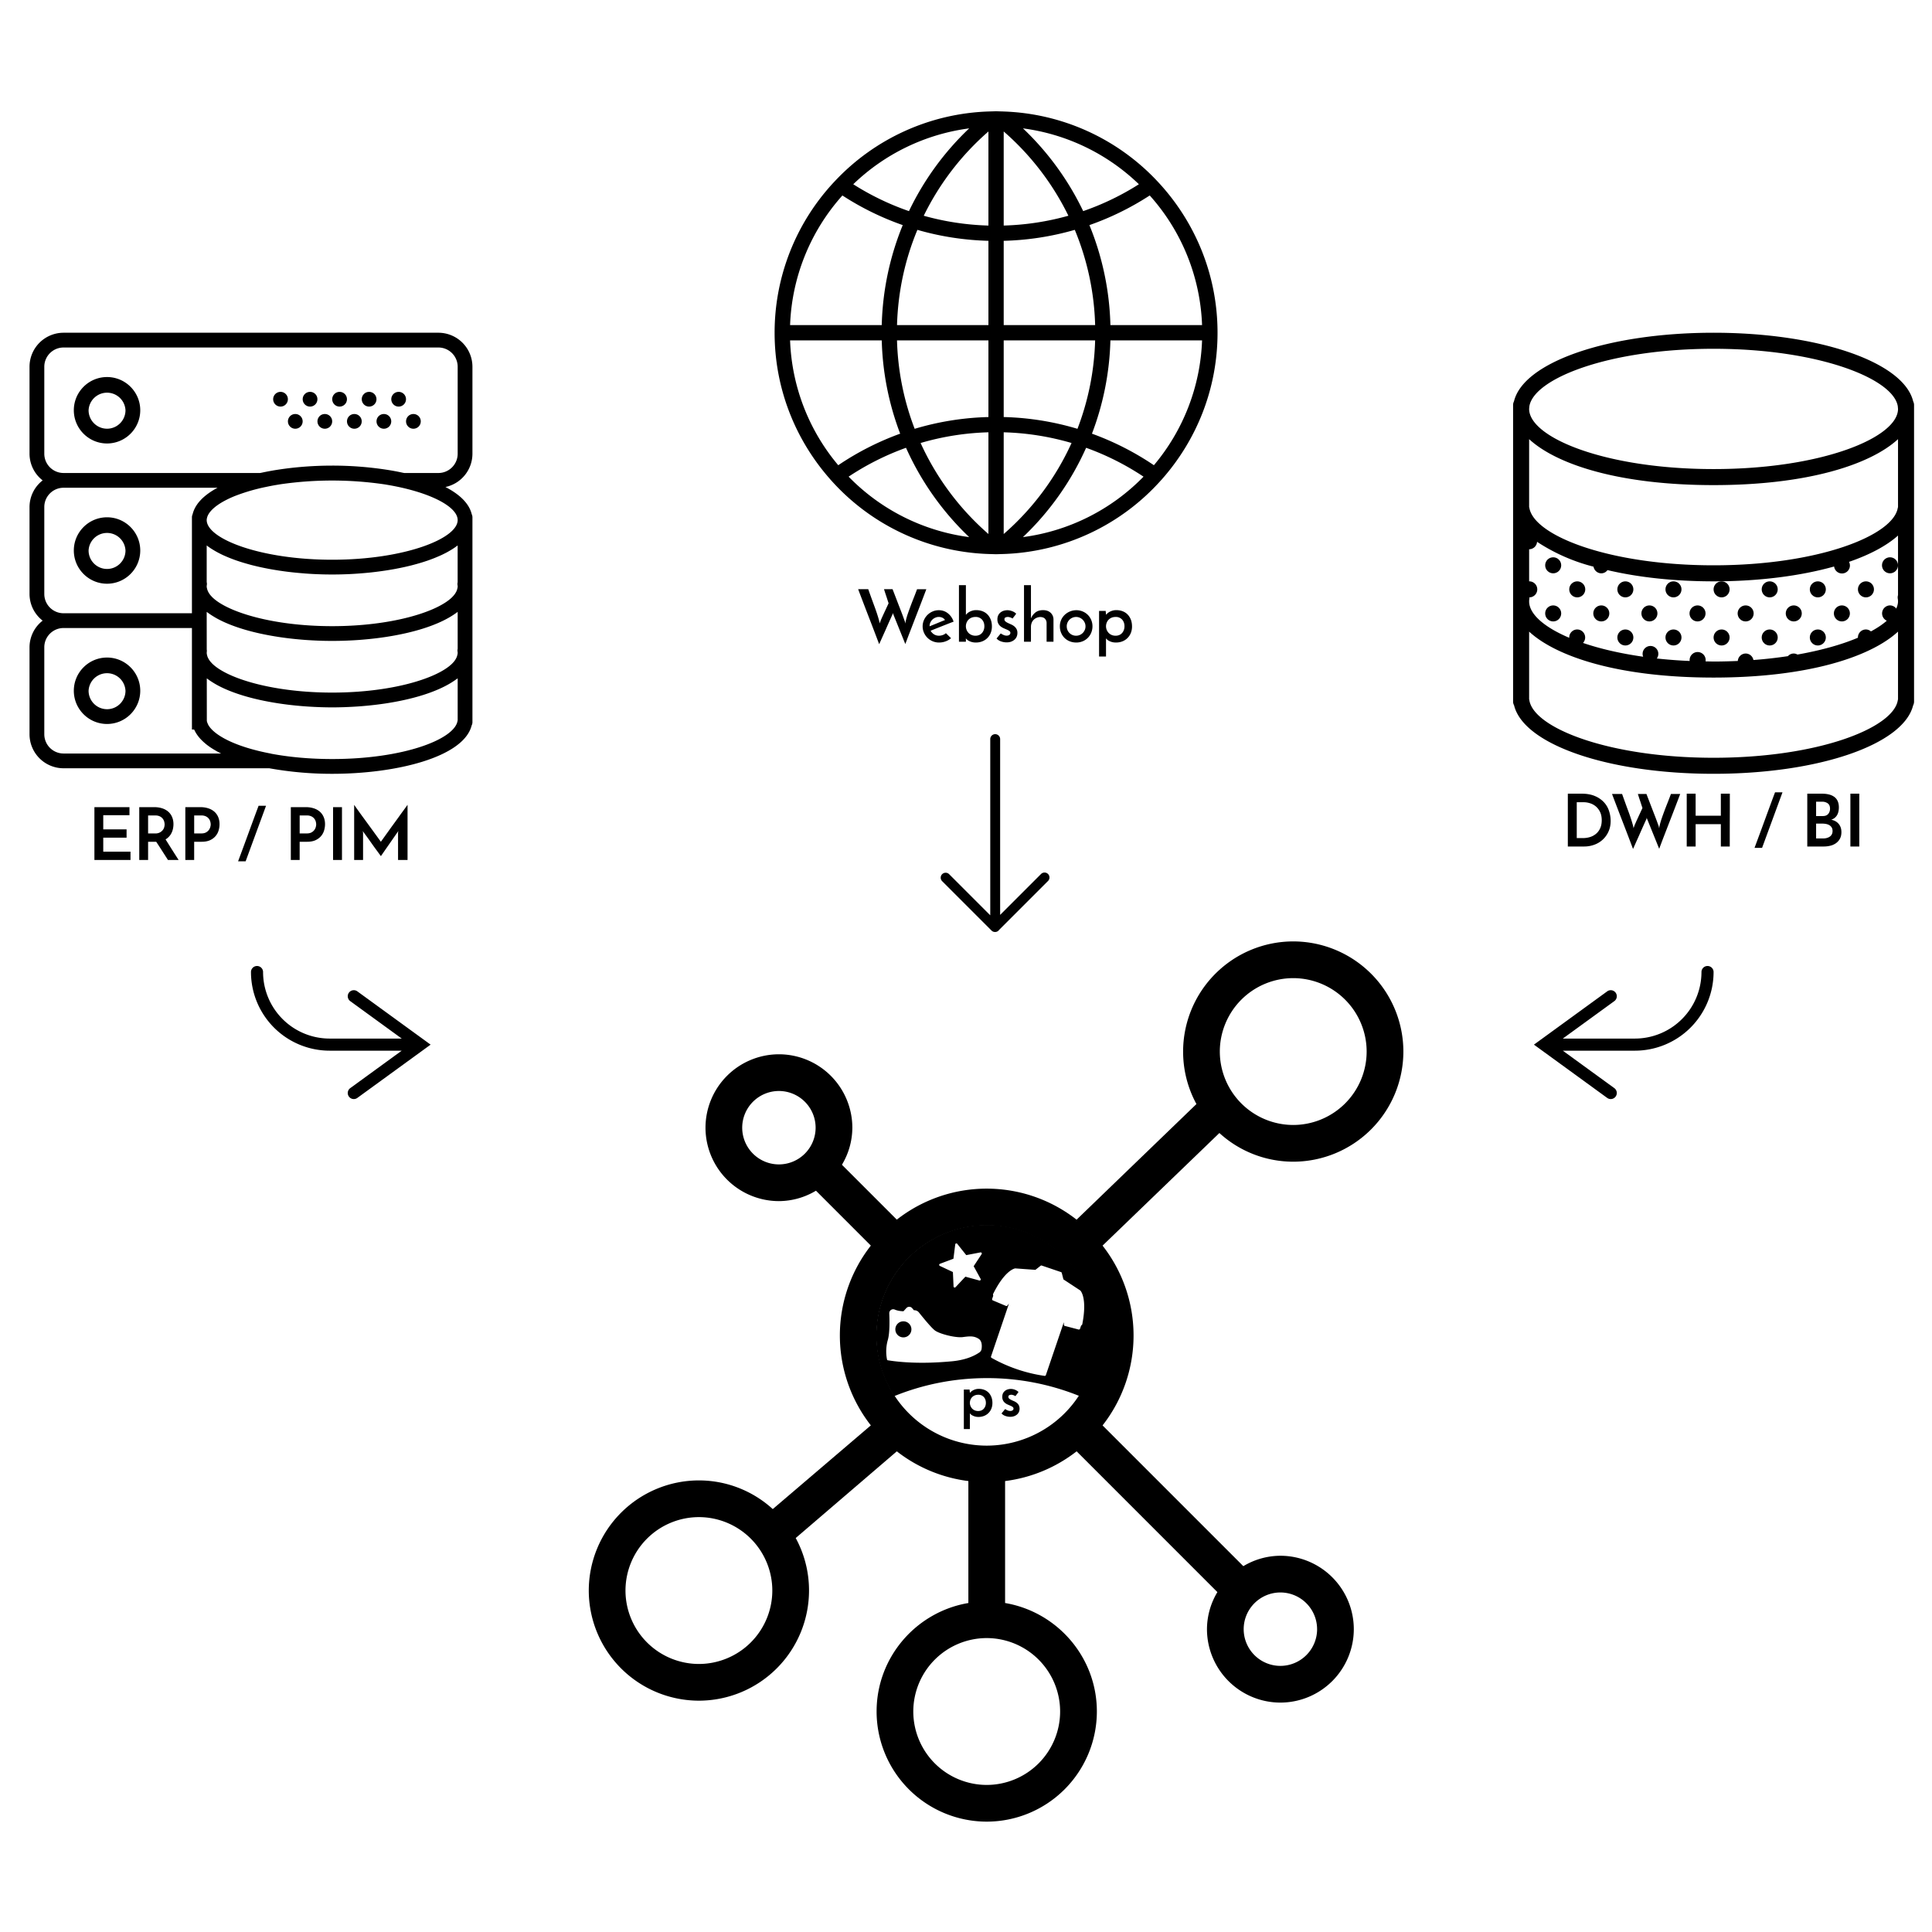 <svg viewBox="0 0 1280 1280" xmlns="http://www.w3.org/2000/svg" fill-rule="evenodd" clip-rule="evenodd" stroke-linejoin="round" stroke-miterlimit="1.41">
    <path d="M70.92 249.8c-12.14 0-22.01 9.87-22.01 22 0 12.14 9.87 22.01 22 22.01 12.14 0 22.01-9.87 22.01-22 0-12.14-9.87-22.01-22-22.01zm0 34.23a12.24 12.24 0 0 1-12.23-12.23 12.24 12.24 0 0 1 24.45 0c0 6.75-5.49 12.23-12.22 12.23z" fill-rule="nonzero"/>
    <circle cx="50" cy="9.13" r="1" transform="matrix(4.891 0 0 4.891 19.56 219.84)"/>
    <circle cx="46" cy="9.13" r="1" transform="matrix(4.891 0 0 4.891 19.56 219.84)"/>
    <circle cx="52" cy="12.13" r="1" transform="matrix(4.891 0 0 4.891 19.56 219.84)"/>
    <circle cx="48" cy="12.13" r="1" transform="matrix(4.891 0 0 4.891 19.56 219.84)"/>
    <circle cx="42" cy="9.13" r="1" transform="matrix(4.891 0 0 4.891 19.56 219.84)"/>
    <circle cx="44" cy="12.13" r="1" transform="matrix(4.891 0 0 4.891 19.56 219.84)"/>
    <circle cx="38" cy="9.13" r="1" transform="matrix(4.891 0 0 4.891 19.56 219.84)"/>
    <circle cx="40" cy="12.13" r="1" transform="matrix(4.891 0 0 4.891 19.56 219.84)"/>
    <circle cx="34" cy="9.13" r="1" transform="matrix(4.891 0 0 4.891 19.56 219.84)"/>
    <circle cx="36" cy="12.13" r="1" transform="matrix(4.891 0 0 4.891 19.56 219.84)"/>
    <path d="M70.92 342.72c-12.14 0-22.01 9.87-22.01 22 0 12.14 9.87 22.01 22 22.01 12.14 0 22.01-9.87 22.01-22 0-12.14-9.87-22.01-22-22.01zm0 34.23a12.24 12.24 0 0 1-12.23-12.23 12.24 12.24 0 0 1 24.45 0c0 6.75-5.49 12.23-12.22 12.23zM70.92 435.64c-12.14 0-22.01 9.87-22.01 22 0 12.14 9.87 22.01 22 22.01 12.14 0 22.01-9.87 22.01-22 0-12.14-9.87-22.01-22-22.01zm0 34.23a12.24 12.24 0 0 1-12.23-12.22 12.24 12.24 0 0 1 24.45 0c0 6.74-5.49 12.22-12.22 12.22z" fill-rule="nonzero"/>
    <path d="M313 300.62v-57.63a22.56 22.56 0 0 0-22.54-22.54H42.1A22.56 22.56 0 0 0 19.56 243v57.62a22.4 22.4 0 0 0 8.7 17.65 22.43 22.43 0 0 0-8.7 17.65v57.63a22.4 22.4 0 0 0 8.7 17.64 22.43 22.43 0 0 0-8.7 17.65v57.63a22.56 22.56 0 0 0 22.54 22.53h136.33a233.73 233.73 0 0 0 41.65 3.67c42.41 0 87.13-11 92.4-32.05.33-.65.52-1.4.52-2.18V342.72a4.8 4.8 0 0 0-.47-2.04c-1.7-7.16-8.06-13.19-17.42-18.02A22.57 22.57 0 0 0 313 300.62zM29.35 393.54v-57.63c0-7.03 5.72-12.76 12.75-12.76h102.02c-8.85 4.75-14.85 10.61-16.5 17.53-.28.63-.46 1.3-.46 2.04v63.58H42.1a12.77 12.77 0 0 1-12.75-12.76zM140 363.53l.68.42c.86.54 1.76 1.07 2.69 1.59l.8.44c1.14.6 2.32 1.2 3.55 1.78l.6.27c1.08.49 2.2.96 3.34 1.43l1 .4c1.36.53 2.73 1.05 4.15 1.54l.24.08a123.58 123.58 0 0 0 5.33 1.68c1.41.41 2.84.81 4.3 1.2.12.02.23.06.35.09 1.58.4 3.18.78 4.82 1.15l1.23.27c1.4.3 2.82.59 4.24.86l.86.17c1.67.31 3.37.6 5.09.87l1.22.2c1.43.21 2.86.42 4.3.61l1.2.16c1.75.22 3.5.42 5.28.6a269.06 269.06 0 0 0 5.57.5l1.36.12c1.8.13 3.6.25 5.4.34l.78.04c1.59.07 3.18.13 4.78.18l1.44.04a255.17 255.17 0 0 0 10.94 0l1.44-.04c1.6-.05 3.18-.1 4.78-.18l.77-.04a246.42 246.42 0 0 0 11.26-.85l1.07-.1a226.55 226.55 0 0 0 10.78-1.39l1.23-.19c1.72-.27 3.41-.56 5.1-.87l.84-.17c1.44-.27 2.85-.56 4.24-.86l1.24-.27c1.63-.37 3.24-.75 4.82-1.15l.34-.1a127.38 127.38 0 0 0 5.46-1.53 123.58 123.58 0 0 0 4.41-1.42c1.43-.5 2.8-1 4.15-1.54.34-.13.68-.26 1-.4 1.15-.47 2.26-.94 3.34-1.43l.6-.27a70.84 70.84 0 0 0 3.56-1.78l.8-.44c.93-.52 1.82-1.04 2.69-1.59l.68-.42a45.39 45.39 0 0 0 2.88-2.03c.06-.04.13-.08.18-.13v24.4c-.11.57-.2 1.14-.1 1.73.07.35.12.7.12 1.07 0 .53-.15 1.08-.28 1.63a8.48 8.48 0 0 1-.98 2.37 12.62 12.62 0 0 1-2 2.63c-.17.2-.36.39-.55.59-10.35 10.01-40.9 19.06-79.33 19.06-38.4 0-68.93-9.04-79.3-19.05-.22-.22-.41-.43-.6-.64a12.21 12.21 0 0 1-2.52-3.68c-.2-.44-.33-.88-.44-1.32-.13-.53-.28-1.07-.28-1.6 0-.34.04-.69.1-1.03.1-.64.04-1.27-.1-1.88v-24.28c.06.04.13.08.18.13.9.7 1.87 1.37 2.88 2.03zm162.52 71.95a12.62 12.62 0 0 1-2.56 3.74l-.56.58c-10.35 10.02-40.9 19.06-79.32 19.06-38.4 0-68.93-9.03-79.3-19.04-.22-.22-.42-.43-.61-.65a12.21 12.21 0 0 1-2.52-3.68c-.2-.44-.33-.88-.43-1.32-.12-.46-.23-.92-.25-1.38v-.59c.02-.22.03-.44.07-.66.06-.42-.03-.83-.07-1.25l-.03-24v-.9l.63.44a49.35 49.35 0 0 0 3.58 2.41c.88.54 1.76 1.07 2.7 1.59l.02.01c10.2 5.56 24.23 9.58 39.74 12l.35.06c5 .78 10.14 1.39 15.36 1.83a181.2 181.2 0 0 0 6.61.47c1.48.09 2.96.16 4.44.22l2.58.1a246.9 246.9 0 0 0 14.25 0 261.33 261.33 0 0 0 10.3-.52c1.1-.07 2.19-.17 3.29-.26a224.7 224.7 0 0 0 15.5-1.84l.22-.04c16.95-2.65 32.1-7.2 42.46-13.59a53.3 53.3 0 0 0 3.57-2.4c.22-.16.47-.31.68-.48v24.4c-.11.56-.2 1.14-.1 1.72.05.36.1.71.1 1.07 0 .54-.15 1.09-.28 1.63-.11.42-.24.85-.42 1.27zM42.1 499.22a12.77 12.77 0 0 1-12.75-12.76v-57.63c0-7.03 5.72-12.75 12.75-12.75h85.06v67.24h1.44c.08.18.2.36.28.54a20.7 20.7 0 0 0 1.92 3.23 24.82 24.82 0 0 0 2.6 3.09 38.88 38.88 0 0 0 6.71 5.43l.28.18c1.87 1.2 3.9 2.35 6.1 3.43H42.1zm261.12-22.04l-.1.46c-2 12.2-35.85 25.24-83.04 25.24-15.06 0-28.73-1.33-40.48-3.54v-.04c-24.31-4.6-37.77-12.37-41.54-18.92v-.02c-.18-.3-.3-.6-.43-.9a8.34 8.34 0 0 1-.6-1.82l-.03-28.2c.17.14.38.27.56.4a49.35 49.35 0 0 0 3.59 2.42 61.11 61.11 0 0 0 2.72 1.6c10.2 5.56 24.23 9.58 39.73 12l.36.06c5 .78 10.13 1.39 15.36 1.83a181.2 181.2 0 0 0 6.61.47c1.48.09 2.95.16 4.43.22l2.59.1c2.38.07 4.76.12 7.13.12s4.74-.05 7.11-.12c.88-.02 1.74-.06 2.61-.1a261.33 261.33 0 0 0 7.7-.42c1.1-.07 2.19-.17 3.28-.26a224.7 224.7 0 0 0 15.5-1.84l.23-.04c16.94-2.65 32.1-7.2 42.45-13.59a53.3 53.3 0 0 0 3.57-2.4c.22-.16.47-.31.69-.48v27.77zm0-132.63c0 12.4-35.56 26.29-83.14 26.29-47.59 0-83.14-13.88-83.14-26.29 0-.62.15-1.26.33-1.9.2-.63.46-1.27.85-1.94l.05-.09c1.62-2.72 4.9-5.64 9.96-8.46a79.7 79.7 0 0 1 3.4-1.75 77.06 77.06 0 0 1 4.24-1.85 126.98 126.98 0 0 1 20.23-5.91c2.42-.51 4.87-1 7.4-1.41l2-.34a238.7 238.7 0 0 1 69.33 0c.7.1 1.36.23 2.04.34 2.5.42 4.95.9 7.34 1.4 23.84 5.08 39.1 13.8 39.1 21.91zm0-43.93c0 7.03-5.72 12.75-12.76 12.75h-22.64l-.88-.16c-3.2-.7-6.5-1.32-9.88-1.86l-.99-.15a237.25 237.25 0 0 0-36-2.72c-12.12 0-24.43.93-35.98 2.72l-1 .15c-3.37.54-6.66 1.16-9.86 1.85-.29.07-.61.1-.9.17H42.1a12.76 12.76 0 0 1-12.75-12.75v-57.63c0-7.03 5.72-12.76 12.75-12.76h248.36c7.04 0 12.76 5.73 12.76 12.76v57.63z" fill-rule="nonzero"/>
    <g transform="translate(989.18 220.45) scale(5.313)">
        <circle cx="7.5" cy="29" r="1"/>
        <circle cx="7.5" cy="35" r="1"/>
        <circle cx="10.5" cy="32" r="1"/>
        <circle cx="16.5" cy="32" r="1"/>
        <circle cx="13.5" cy="35" r="1"/>
        <circle cx="19.5" cy="35" r="1"/>
        <circle cx="22.5" cy="32" r="1"/>
        <circle cx="28.5" cy="32" r="1"/>
        <circle cx="25.5" cy="35" r="1"/>
        <circle cx="31.5" cy="35" r="1"/>
        <circle cx="34.5" cy="32" r="1"/>
        <circle cx="40.5" cy="32" r="1"/>
        <circle cx="37.5" cy="35" r="1"/>
        <circle cx="43.5" cy="35" r="1"/>
        <circle cx="46.5" cy="32" r="1"/>
        <circle cx="49.5" cy="29" r="1"/>
        <circle cx="16.5" cy="38" r="1"/>
        <circle cx="22.5" cy="38" r="1"/>
        <circle cx="28.5" cy="38" r="1"/>
        <circle cx="34.5" cy="38" r="1"/>
        <circle cx="40.5" cy="38" r="1"/>
        <path d="M52.43 8.65a.77.77 0 0 0-.03-.07l-.02-.06C51.16 3.64 40.6 0 27.5 0 14.4 0 3.84 3.64 2.62 8.52l-.02.06a.98.98 0 0 0-.1.42v37c0 .16.04.31.12.45C3.8 51.35 14.36 55 27.5 55c13.1 0 23.66-3.64 24.88-8.52.07-.14.12-.3.12-.48V9a.98.98 0 0 0-.07-.35zm-5.3 28.6a.98.98 0 0 0-.63-.25 1 1 0 0 0-1 1v.03c-2 .85-4.56 1.57-7.54 2.1a.97.97 0 0 0-.46-.13c-.3 0-.55.13-.73.33-1.36.2-2.8.37-4.3.48a.99.99 0 0 0-.97-.81 1 1 0 0 0-.98.93c-.99.04-1.99.07-3.02.07l-1-.02a1 1 0 1 0-1.98-.05 61.98 61.98 0 0 1-4.1-.31.98.98 0 1 0-1.7-.22c-2.87-.41-5.4-1-7.5-1.72A1 1 0 0 0 10.5 37a1 1 0 0 0-1 1v.04c-3.18-1.35-5-2.98-5-4.54 0-.11.01-.23.03-.34V33a1 1 0 0 0-.03-2v-4a1 1 0 0 0 .99-.93 23.15 23.15 0 0 0 7.04 3.1c.08.46.48.83.97.83.32 0 .6-.16.77-.4 3.83.9 8.35 1.4 13.23 1.4 5.67 0 10.86-.68 15.03-1.85a.99.99 0 1 0 1.86-.58c2.62-.9 4.7-2.02 6.11-3.28v7.43a1 1 0 0 0-.03.44c.02.11.03.23.03.34 0 .3-.09.6-.22.9a.98.98 0 0 0-.78-.4 1 1 0 0 0-.4 1.91c-.52.46-1.18.9-1.97 1.33zm3.37-15.5c0 .03-.03.05-.03.09C49.9 25.3 40.54 29 27.5 29S5.1 25.3 4.53 21.84c0-.04-.02-.06-.03-.1v-8.47C7.93 16.43 15.74 19 27.5 19s19.57-2.57 23-5.73v8.48zM27.5 2c13.04 0 22.4 3.7 22.97 7.16l.03.34c0 3.55-9.45 7.5-23 7.5s-23-3.95-23-7.5l.03-.33C5.1 5.7 14.46 2 27.5 2zm22.97 43.84C49.9 49.3 40.54 53 27.5 53S5.1 49.3 4.53 45.84c0-.05-.02-.1-.03-.13v-8.44C7.93 40.43 15.74 43 27.5 43s19.57-2.57 23-5.73v8.43l-.03.14z" fill-rule="nonzero"/>
    </g>
    <g>
        <path d="M856.8 623.71a73.04 73.04 0 0 0-72.96 72.97c0 12.58 3.2 24.43 8.83 34.78l-79.4 76.6a96.59 96.59 0 0 0-119.11-.02l-36.36-36.36a48 48 0 0 0 6.9-24.55 48.7 48.7 0 0 0-48.65-48.64 48.7 48.7 0 0 0-48.64 48.64 48.7 48.7 0 0 0 48.64 48.64 48 48 0 0 0 24.55-6.9l36.36 36.37a96.65 96.65 0 0 0 0 119.11l-64.98 55.46a72.61 72.61 0 0 0-48.94-19 73.04 73.04 0 0 0-72.96 72.96 73.04 73.04 0 0 0 72.96 72.97 73.04 73.04 0 0 0 72.96-72.97c0-12.58-3.2-24.43-8.82-34.78l66.99-57.44a96.71 96.71 0 0 0 47.4 19.69v80.8c-34.45 5.82-60.8 35.78-60.8 71.87a73.04 73.04 0 0 0 72.96 72.97 73.04 73.04 0 0 0 72.97-72.97c0-36.08-26.36-66.04-60.8-71.87v-80.8a96.71 96.71 0 0 0 47.4-19.7l93.25 93.27a47.97 47.97 0 0 0-6.9 24.56 48.7 48.7 0 0 0 48.64 48.64 48.7 48.7 0 0 0 48.64-48.64 48.7 48.7 0 0 0-48.64-48.64 48 48 0 0 0-24.55 6.9l-93.26-93.26a96.65 96.65 0 0 0 0-119.11l77.4-74.61a72.56 72.56 0 0 0 48.92 19 73.04 73.04 0 0 0 72.97-72.97 73.04 73.04 0 0 0-72.97-72.97zM491.73 747.13a24.35 24.35 0 0 1 24.32-24.32 24.35 24.35 0 0 1 24.32 24.32 24.35 24.35 0 0 1-24.32 24.32 24.35 24.35 0 0 1-24.32-24.32zm-28.69 355.29a48.7 48.7 0 0 1-48.64-48.65 48.7 48.7 0 0 1 48.64-48.64 48.7 48.7 0 0 1 48.64 48.64 48.7 48.7 0 0 1-48.64 48.65zm239.32 31.5a48.7 48.7 0 0 1-48.64 48.64 48.7 48.7 0 0 1-48.64-48.65 48.7 48.7 0 0 1 48.64-48.64 48.7 48.7 0 0 1 48.64 48.64zm-48.64-176.15a73.04 73.04 0 0 1-72.96-72.97 73.04 73.04 0 0 1 72.96-72.96 73.04 73.04 0 0 1 72.96 72.96 73.04 73.04 0 0 1-72.96 72.97zm218.9 121.6a24.35 24.35 0 0 1-24.33 24.32 24.35 24.35 0 0 1-24.32-24.32 24.35 24.35 0 0 1 24.32-24.32 24.35 24.35 0 0 1 24.32 24.32zM856.8 745.32a48.7 48.7 0 0 1-48.64-48.64 48.7 48.7 0 0 1 48.64-48.64 48.7 48.7 0 0 1 48.64 48.64 48.7 48.7 0 0 1-48.64 48.64z" fill-rule="nonzero"/>
        <path d="M642.57 946.78h-4v-26.16h3.83c0 .39.03.78.09 1.17.05.38.08.74.08 1.08.22-.28.5-.58.85-.9.35-.32.77-.6 1.27-.87a8.9 8.9 0 0 1 1.68-.67 7.4 7.4 0 0 1 2.06-.27c1.36 0 2.6.22 3.7.65a7.85 7.85 0 0 1 2.85 1.87c.8.82 1.4 1.8 1.85 2.95.45 1.15.67 2.45.67 3.89 0 1.33-.22 2.56-.67 3.68a8.52 8.52 0 0 1-4.82 4.86 9.93 9.93 0 0 1-3.74.7 8.03 8.03 0 0 1-3.6-.78 5.37 5.37 0 0 1-2.14-1.64c0 .11 0 .21.02.31l.02.35v9.78zm32.23-24.58a21.9 21.9 0 0 1-1.29 1.75l-.56.73-.23.3-.2-.14c-.14-.1-.35-.2-.6-.31a7.75 7.75 0 0 0-.92-.31 3.18 3.18 0 0 0-2.29.12c-.43.18-.64.55-.64 1.1 0 .48.18.87.56 1.19.37.32.83.61 1.37.87.54.27 1.14.54 1.79.81.65.28 1.24.63 1.78 1.04.55.42 1 .94 1.38 1.56a5.44 5.44 0 0 1 .12 4.51c-.29.67-.7 1.24-1.25 1.71-.54.47-1.18.85-1.93 1.12-.75.28-1.6.42-2.54.42a9.6 9.6 0 0 1-3.3-.58 5.81 5.81 0 0 1-2.52-1.67 47.72 47.72 0 0 0 1.5-1.79 36.92 36.92 0 0 1 .91-1.08c0-.02.1.02.27.15a8.27 8.27 0 0 0 1.81.9c.42.13.85.2 1.3.2.69 0 1.22-.15 1.6-.46.37-.3.55-.68.55-1.12 0-.44-.18-.8-.56-1.08a7.02 7.02 0 0 0-1.37-.77l-1.79-.77a8.16 8.16 0 0 1-1.78-1.04 4.91 4.91 0 0 1-1.93-4.07c0-1 .17-1.83.53-2.5.36-.66.83-1.2 1.4-1.62a5.58 5.58 0 0 1 1.85-.9 7.45 7.45 0 0 1 1.95-.26 7.66 7.66 0 0 1 5.03 2zm-21.63 7.24c0-1.56-.45-2.84-1.35-3.85a4.78 4.78 0 0 0-3.76-1.52c-.8 0-1.54.13-2.2.4a5.03 5.03 0 0 0-2.87 2.83 5.57 5.57 0 0 0 1.14 5.99 5.3 5.3 0 0 0 1.72 1.14c.67.27 1.4.41 2.2.41.81 0 1.53-.14 2.17-.41a4.39 4.39 0 0 0 1.6-1.17c.43-.5.76-1.07 1-1.72.23-.65.35-1.35.35-2.1zm-60.7-4.47a72.97 72.97 0 0 1-11.92-40.08 73.39 73.39 0 0 1 73.35-73.35 73.39 73.39 0 0 1 73.35 73.35 72.97 72.97 0 0 1-11.92 40.08 163.05 163.05 0 0 0-61.43-11.94c-21.72 0-42.46 4.24-61.43 11.94zm124.57-47.64c3.41-17.37-1.08-22.12-1.28-22.31a.8.8 0 0 0-.12-.1l-11.1-7.3-1.08-4.27a.8.8 0 0 0-.52-.56l-12.75-4.33a.8.8 0 0 0-.76.13l-3.45 2.72-13.24-.96h-.17c-.27.04-6.73 1.06-14.6 16.92a.8.8 0 0 0-.07.49l.13.75-.7 2.04a.8.8 0 0 0 .46 1l8.69 3.66.05.03c.31.1.66 0 .88-.26l1.05-1.29-11.88 35a.8.8 0 0 0 .37.95 101.24 101.24 0 0 0 35.1 11.92.8.8 0 0 0 .87-.54l11.89-34.99.05 1.67a.8.8 0 0 0 .6.75l9.12 2.39c.41.1.83-.12.97-.52l.69-2.04.56-.52a.8.8 0 0 0 .24-.43zm-68.66 9.65c-3.04-1.9-5.52-1.8-10.44-1.13-4.85.66-15.5-2.12-18.52-4.38-2.46-1.84-8.26-8.98-10.63-11.96-.8-1-2.02-1.52-3.28-1.42l-1.14-1.37a2.57 2.57 0 0 0-3.87-.1l-1.94 2.12c-2.84-.07-4.7-.65-5.73-1.1a2.61 2.61 0 0 0-3.67 2.48c.2 4.58.37 12.93-.92 17.5a27.64 27.64 0 0 0-.57 13.07c.04.28.27.5.55.54 6.24 1 15.7 1.91 28.34 1.55 4.24-.13 8.85-.4 13.8-.86l.17-.01c7.42-.69 13.59-2.66 18.33-5.87.8-.54 1.34-1.4 1.47-2.36.27-1.88.36-5.25-1.95-6.7zm-49.71-.93a5.32 5.32 0 1 0-.32-10.64 5.32 5.32 0 0 0 .32 10.64zm35.53-61.98l5.97 7.48 9.4-1.8a.75.75 0 0 1 .77 1.16l-5.26 7.98 4.6 8.39a.75.75 0 0 1-.85 1.08l-9.23-2.53-6.54 6.97a.75.75 0 0 1-1.3-.48l-.44-9.56-8.66-4.07a.75.75 0 0 1 .06-1.38l8.95-3.37 1.2-9.5a.75.75 0 0 1 1.33-.37z"/>
    </g>
    <g>
        <path d="M769.65 317.7c22.99-25.9 37-59.97 37-97.25 0-38.79-15.17-74.08-39.83-100.34l-.07-.07A146.3 146.3 0 0 0 665 73.87v-.01l-2.87-.08c-.73-.02-1.47-.05-2.22-.05-.74 0-1.48.03-2.22.05l-2.85.08a146.3 146.3 0 0 0-101.74 46.18l-.07.06v.01a146.1 146.1 0 0 0-39.83 100.34c0 37.28 14 71.34 36.99 97.25.03.05.03.1.06.14.1.13.23.19.32.3a146.39 146.39 0 0 0 104.26 48.9l2.86.08c.74.03 1.48.05 2.22.05.75 0 1.49-.02 2.22-.05l2.85-.08a146.38 146.38 0 0 0 104.35-49c.07-.09.18-.11.24-.2.04-.04.04-.1.07-.14zm-246.2-92.19h60.73a186.97 186.97 0 0 0 12.21 61.81 186.55 186.55 0 0 0-41.03 20.9 135.97 135.97 0 0 1-31.91-82.7zm34.67-96a186.1 186.1 0 0 0 39.97 19.63 186.82 186.82 0 0 0-13.91 66.25h-60.73a136 136 0 0 1 34.67-85.89zm238.28 85.88h-60.73a186.82 186.82 0 0 0-13.91-66.25 186.1 186.1 0 0 0 39.97-19.64 136 136 0 0 1 34.67 85.9zm-141.54-65.95a176.86 176.86 0 0 1-42.85-6.5 177.01 177.01 0 0 1 42.85-55.83v62.33zm0 10.11v55.84H594.3c.63-22 5.24-43.33 13.5-63.11 15.2 4.4 31 6.84 47.07 7.27zm10.12 0a186.78 186.78 0 0 0 47.09-7.27 176.7 176.7 0 0 1 13.49 63.11h-60.58v-55.84zm0-10.11V87.1a177.01 177.01 0 0 1 42.86 55.83 176.86 176.86 0 0 1-42.86 6.5zm52.66-9.57a186.84 186.84 0 0 0-39.9-54.82 136.2 136.2 0 0 1 76.81 37.02 175.97 175.97 0 0 1-36.9 17.8zm-115.44 0a175.81 175.81 0 0 1-36.9-17.8 136.19 136.19 0 0 1 76.81-37.02 186.76 186.76 0 0 0-39.9 54.82zm-7.9 85.64h60.56v50.79a186.6 186.6 0 0 0-48.87 7.8 176.7 176.7 0 0 1-11.7-58.59zm60.56 60.9v67.38a176.92 176.92 0 0 1-44.94-60.29 176.4 176.4 0 0 1 44.94-7.09zm10.12 67.38v-67.38a176.4 176.4 0 0 1 44.95 7.09 176.9 176.9 0 0 1-44.95 60.3zm0-77.5v-50.78h60.57a176.62 176.62 0 0 1-11.7 58.59 186.32 186.32 0 0 0-48.87-7.8zm70.69-50.78h60.73a135.94 135.94 0 0 1-31.91 82.71 186.55 186.55 0 0 0-41.04-20.9 186.84 186.84 0 0 0 12.22-61.8zM562.23 315.8a176.32 176.32 0 0 1 38.03-19.13 186.69 186.69 0 0 0 41.85 59.18 136.3 136.3 0 0 1-79.88-40.05zm115.5 40.05a186.57 186.57 0 0 0 41.85-59.18 176.43 176.43 0 0 1 38.03 19.13 136.3 136.3 0 0 1-79.87 40.05z" fill-rule="nonzero"/>
    </g>
    <g>
        <path d="M62.55 569.74v-34.99h23.23v5.33H68.41v9.4h15.45v5.48H68.41v9.31h18.05v5.47h-23.9zM92.26 569.74v-34.99h9.9c1.91 0 3.66.26 5.25.77a11.4 11.4 0 0 1 4.03 2.2 9.76 9.76 0 0 1 2.57 3.56c.6 1.4.91 2.99.91 4.75 0 .96-.1 1.92-.29 2.88-.19.96-.5 1.89-.91 2.78a10.04 10.04 0 0 1-4.03 4.42 3173.86 3173.86 0 0 1 4.1 6.53 855.85 855.85 0 0 0 4.54 7.1h-7.06l-4.08-6.36c-1.28-2-2.51-3.9-3.7-5.69h-5.37v12.05h-5.86zm5.86-17.57h4.7a5.97 5.97 0 0 0 4.94-2.14c.49-.58.82-1.22 1.02-1.91.19-.69.28-1.32.28-1.9 0-.54-.08-1.16-.26-1.85a5.39 5.39 0 0 0-2.86-3.48 6.64 6.64 0 0 0-3.07-.62h-4.75v11.9zM128.65 552.17h4.7c1.22 0 2.23-.2 3.03-.62a5.68 5.68 0 0 0 2.92-3.53c.2-.69.3-1.3.3-1.85a7.4 7.4 0 0 0-.27-1.8 5.39 5.39 0 0 0-2.86-3.48 6.64 6.64 0 0 0-3.07-.62h-4.75v11.9zm-5.86 17.57v-34.99h9.89c1.92 0 3.67.26 5.26.77a11.4 11.4 0 0 1 4.03 2.2 9.76 9.76 0 0 1 2.57 3.56c.6 1.4.9 2.99.9 4.75 0 1.4-.2 2.8-.62 4.2-.41 1.4-1.1 2.64-2.04 3.74s-2.16 2-3.67 2.7c-1.5.68-3.36 1.02-5.57 1.02h-4.9v12.05h-5.85zM157.74 570.65c2.3-6.17 4.56-12.3 6.79-18.4 2.22-6.1 4.49-12.24 6.79-18.41h4.94l-13.53 36.81h-5zM198.54 552.17h4.7c1.22 0 2.22-.2 3.02-.62a5.68 5.68 0 0 0 2.93-3.53c.2-.69.29-1.3.29-1.85a7.4 7.4 0 0 0-.26-1.8 5.39 5.39 0 0 0-2.86-3.48 6.64 6.64 0 0 0-3.07-.62h-4.75v11.9zm-5.86 17.57v-34.99h9.89c1.92 0 3.67.26 5.25.77a11.4 11.4 0 0 1 4.04 2.2 9.76 9.76 0 0 1 2.56 3.56c.61 1.4.92 2.99.92 4.75 0 1.4-.21 2.8-.63 4.2-.41 1.4-1.1 2.64-2.04 3.74s-2.17 2-3.67 2.7c-1.5.68-3.36 1.02-5.57 1.02h-4.9v12.05h-5.85zM220.67 534.75h5.9v34.99h-5.9zM234.63 533.21l1.06 1.52a502.5 502.5 0 0 0 4.78 6.65 3597.03 3597.03 0 0 1 11.87 16.31l.87-1.22 1.94-2.71 2.67-3.72c.99-1.4 2.01-2.81 3.07-4.25 1.05-1.44 2.09-2.86 3.1-4.27 1-1.41 1.93-2.69 2.78-3.84a353.25 353.25 0 0 0 3.24-4.47v36.53h-6.29V551.9c0-.26.03-.53.1-.82.06-.29.1-.46.1-.53l-11.58 16.66a787.2 787.2 0 0 0-3.4-4.66c-.87-1.18-1.78-2.45-2.74-3.81a351.38 351.38 0 0 0-4.87-6.77c-.6-.82-.92-1.29-.99-1.42 0 .07.04.24.1.53.06.29.1.56.1.82v17.85h-5.9v-36.53z" fill-rule="nonzero"/>
    </g>
    <g>
        <path d="M613.72 390.36a2188.61 2188.61 0 0 1-7.32 19.08l-3.55 9.2a568.46 568.46 0 0 0-3.05 8.06l-7.87-19.49a8.2 8.2 0 0 1-.24-.58c-.03-.1-.08-.28-.14-.57-.04.13-.06.25-.08.38-.01.13-.04.24-.07.34-.03.13-.08.25-.14.38a619.95 619.95 0 0 0-4.73 10.59 2838.3 2838.3 0 0 0-4.06 9.04c-2.3-6.1-4.62-12.18-6.96-18.21-2.33-6.03-4.65-12.1-6.96-18.22h6.68a854.1 854.1 0 0 0 4.15 11.47c1.33 3.59 2.36 6.77 3.1 9.56l.19.86c.06.32.12.6.19.86 0-.19.07-.47.21-.84.15-.36.25-.64.32-.84.03-.16.14-.45.33-.88l.67-1.52.87-1.9.96-2.08c.77-1.63 1.6-3.42 2.5-5.38-.45-1.34-.87-2.62-1.25-3.84a175.41 175.41 0 0 1-1.78-5.47h5.66c1.38 3.55 2.63 6.8 3.75 9.75l1.44 3.72a205.86 205.86 0 0 1 2.28 6.07l.55 1.49c.13.28.2.56.24.84.03.27.08.55.14.84.07-.3.12-.58.17-.87a44.45 44.45 0 0 1 1.49-5.45c.56-1.64 1.18-3.36 1.85-5.16.67-1.79 1.38-3.63 2.13-5.52.76-1.88 1.48-3.79 2.19-5.7h6.14zM630.09 422.81c-1 .9-2.2 1.6-3.6 2.11-1.4.51-2.85.77-4.32.77a10.82 10.82 0 0 1-10.03-6.55 10.1 10.1 0 0 1-.87-4.15c0-1.48.3-2.86.87-4.16a10.87 10.87 0 0 1 5.74-5.71c1.29-.56 2.66-.84 4.1-.84 2.3 0 4.33.7 6.07 2.09a11.3 11.3 0 0 1 3.72 5.5c-.96.35-2.07.77-3.34 1.27a1672.44 1672.44 0 0 0-11.88 4.73c.55.99 1.3 1.79 2.26 2.4.96.6 2.05.9 3.26.9.84 0 1.68-.14 2.52-.45a5.9 5.9 0 0 0 2.1-1.22l3.4 3.31zm-4.03-12a3.5 3.5 0 0 0-1.73-1.56 5.6 5.6 0 0 0-4.7 0 6.14 6.14 0 0 0-3.27 3.26 5.44 5.44 0 0 0-.48 2.24v.19a919.09 919.09 0 0 0 5.3-2.16 192.81 192.81 0 0 1 4.88-1.97zM657.16 415.03c0 1.54-.25 2.96-.77 4.25a9.83 9.83 0 0 1-5.57 5.62c-1.3.53-2.75.79-4.31.79-1.57 0-2.96-.3-4.16-.89a6.2 6.2 0 0 1-2.47-1.9c0 .13.01.25.03.37l.02.4v1.5h-4.6v-37.5h4.6v19.68c.26-.32.58-.66.98-1.03s.9-.7 1.47-1c.57-.31 1.22-.57 1.94-.77.72-.21 1.51-.32 2.38-.32 1.57 0 2.99.25 4.27.75a9.06 9.06 0 0 1 3.29 2.16c.91.94 1.62 2.08 2.13 3.4.52 1.33.77 2.83.77 4.5zm-4.99-.1c0-1.78-.52-3.26-1.56-4.43a5.52 5.52 0 0 0-4.34-1.75c-.93 0-1.78.15-2.55.45a5.8 5.8 0 0 0-3.31 3.27 6.42 6.42 0 0 0 1.32 6.91c.56.56 1.22 1 2 1.32.76.32 1.6.48 2.54.48a6.2 6.2 0 0 0 2.5-.48 5.06 5.06 0 0 0 1.84-1.35c.5-.57.88-1.24 1.15-1.99.27-.75.41-1.56.41-2.42zM673.24 406.59a25.21 25.21 0 0 1-1.49 2.01c-.25.32-.47.6-.64.84l-.27.36-.24-.17c-.16-.1-.39-.23-.7-.36-.3-.12-.65-.24-1.05-.36-.4-.1-.8-.16-1.22-.16-.45 0-.92.1-1.42.3-.5.22-.74.64-.74 1.28 0 .54.21 1 .64 1.37.44.37.96.7 1.59 1 .62.31 1.31.62 2.06.94.75.32 1.44.72 2.07 1.2a6.39 6.39 0 0 1 1.58 1.8c.43.72.65 1.61.65 2.67 0 .92-.17 1.77-.5 2.54a5.5 5.5 0 0 1-1.45 1.97c-.62.54-1.36.97-2.23 1.3-.86.31-1.84.47-2.93.47-1.3 0-2.58-.22-3.81-.67a6.7 6.7 0 0 1-2.9-1.92 53.77 53.77 0 0 0 1.72-2.06 41.85 41.85 0 0 1 1.06-1.25c0-.03.1.02.31.17a9.6 9.6 0 0 0 2.09 1.03c.48.16.97.24 1.49.24.8 0 1.41-.18 1.84-.53.44-.35.65-.78.65-1.3 0-.5-.21-.92-.65-1.24a8.1 8.1 0 0 0-1.58-.89l-2.06-.89a9.41 9.41 0 0 1-2.07-1.2 5.67 5.67 0 0 1-2.23-4.7 6 6 0 0 1 .62-2.88c.42-.77.96-1.4 1.61-1.87a6.44 6.44 0 0 1 2.14-1.04 8.6 8.6 0 0 1 2.25-.3c1 0 2.03.2 3.1.6 1.07.4 1.98.96 2.71 1.7zM678.43 387.67h4.6v22.04a9.75 9.75 0 0 1 2.98-3.94c1.28-1 2.93-1.5 4.94-1.54 2.12 0 3.8.56 5.04 1.68a6 6 0 0 1 1.97 4.47v14.78h-4.56v-12.62c-.06-1-.41-1.85-1.05-2.57-.64-.72-1.64-1.11-2.98-1.18a6.45 6.45 0 0 0-4.58 1.88c-.56.57-1 1.26-1.3 2.06-.3.8-.46 1.66-.46 2.6v9.83h-4.6v-37.49zM702.19 414.94a10.35 10.35 0 0 1 3.16-7.54 11.22 11.22 0 0 1 7.73-3.12 10.77 10.77 0 0 1 7.66 3.12 10.65 10.65 0 0 1 3.05 7.54c0 1.47-.27 2.86-.8 4.17a10.35 10.35 0 0 1-5.64 5.74 10.9 10.9 0 0 1-4.32.84c-1.5 0-2.9-.26-4.22-.77a10.23 10.23 0 0 1-5.76-5.59c-.58-1.33-.86-2.8-.86-4.4zm4.56.05a6.13 6.13 0 0 0 6.19 6.19 6.13 6.13 0 0 0 4.39-1.8c.56-.56 1-1.22 1.34-1.97.34-.75.5-1.56.5-2.42 0-.87-.16-1.68-.5-2.43a6.51 6.51 0 0 0-3.3-3.31 5.87 5.87 0 0 0-2.43-.5c-.87 0-1.67.16-2.43.5a6.17 6.17 0 0 0-3.77 5.74zM745 414.94c0-1.8-.52-3.27-1.56-4.44a5.52 5.52 0 0 0-4.34-1.75c-.93 0-1.78.15-2.55.45a5.8 5.8 0 0 0-3.3 3.27 6.42 6.42 0 0 0 1.32 6.91c.55.56 1.22 1 1.98 1.32.77.32 1.62.48 2.55.48a6.2 6.2 0 0 0 2.5-.48 5.06 5.06 0 0 0 1.84-1.35c.5-.57.88-1.24 1.15-1.99.28-.75.41-1.56.41-2.42zm5 .1c0 1.53-.26 2.95-.77 4.24a9.83 9.83 0 0 1-5.57 5.62c-1.31.53-2.75.79-4.32.79-1.57 0-2.95-.3-4.15-.89a6.2 6.2 0 0 1-2.48-1.9c0 .13.01.25.03.37l.02.4v11.28h-4.6v-30.19h4.41c0 .45.03.9.1 1.35.06.44.1.86.1 1.24.25-.32.58-.66.98-1.03s.88-.7 1.46-1c.58-.31 1.22-.57 1.94-.77.72-.21 1.52-.32 2.38-.32 1.57 0 3 .25 4.27.75a9.06 9.06 0 0 1 3.29 2.16c.91.94 1.62 2.08 2.14 3.4.5 1.33.76 2.83.76 4.5z" fill-rule="nonzero"/>
    </g>
    <g>
        <path d="M1038.73 525.83h9.07c3.52 0 6.5.54 8.95 1.61a17.26 17.26 0 0 1 5.98 4.15 15.56 15.56 0 0 1 3.33 5.79 21.17 21.17 0 0 1 1.04 6.45c0 2.63-.48 4.99-1.42 7.08a16.23 16.23 0 0 1-9.4 8.74 19.35 19.35 0 0 1-6.75 1.18h-10.8v-35zm9.89 29.43c1.82 0 3.5-.26 5.04-.77a11.14 11.14 0 0 0 3.98-2.28c1.12-1 2-2.24 2.62-3.7.62-1.45.93-3.14.93-5.06 0-2.18-.37-4.02-1.13-5.54a10.99 10.99 0 0 0-2.85-3.7 11.18 11.18 0 0 0-3.84-2.06c-1.41-.44-2.75-.65-4.03-.65h-4.7v23.76h3.98zM1113.18 526.03a2188.61 2188.61 0 0 1-7.32 19.08l-3.56 9.19a568.46 568.46 0 0 0-3.04 8.06l-7.88-19.49a8.2 8.2 0 0 1-.24-.57l-.14-.58c-.03.13-.06.26-.07.39-.02.12-.04.24-.07.33-.04.13-.08.26-.15.39a619.95 619.95 0 0 0-4.73 10.58 2838.3 2838.3 0 0 0-4.05 9.05c-2.3-6.11-4.63-12.19-6.96-18.22-2.34-6.03-4.66-12.1-6.96-18.21h6.67a854.1 854.1 0 0 0 4.15 11.47c1.33 3.58 2.36 6.77 3.1 9.55.06.26.13.54.19.86.06.32.13.61.2.87 0-.2.06-.47.2-.84.15-.37.26-.65.32-.84.03-.16.14-.46.34-.89l.67-1.51c.25-.58.54-1.21.86-1.9l.96-2.09c.77-1.63 1.6-3.42 2.5-5.37-.45-1.35-.87-2.63-1.25-3.84a175.41 175.41 0 0 1-1.78-5.47h5.67l3.74 9.74 1.44 3.72a205.86 205.86 0 0 1 2.28 6.07l.55 1.49c.13.29.21.57.24.84.04.27.08.55.15.84l.17-.86c.04-.3.1-.56.16-.82.32-1.44.76-2.98 1.32-4.63s1.18-3.37 1.85-5.16c.67-1.8 1.39-3.63 2.14-5.52.75-1.89 1.48-3.8 2.18-5.71h6.15zM1117.5 560.83v-35h5.9v14.6h16.7v-14.6h5.96v9.58l-.03 7.92-.02 7.92v9.58h-5.9v-14.79h-16.71v14.79h-5.9zM1162.42 561.74c2.3-6.18 4.57-12.31 6.8-18.41 2.22-6.1 4.48-12.23 6.79-18.4h4.94l-13.53 36.8h-5zM1203.22 531.16v9.5h4.42c1.63 0 2.84-.47 3.62-1.43a5.29 5.29 0 0 0 1.18-3.46c0-1.57-.48-2.73-1.44-3.48a6.14 6.14 0 0 0-3.89-1.13h-3.89zm0 14.5v9.84h4.61c.87 0 1.68-.1 2.45-.31.77-.21 1.44-.52 2.02-.92.57-.4 1.02-.9 1.34-1.53.32-.63.48-1.35.48-2.19 0-.92-.2-1.7-.58-2.32a4.48 4.48 0 0 0-1.53-1.52 6.72 6.72 0 0 0-2.19-.81c-.81-.16-1.65-.24-2.52-.24h-4.08zm-5.85 15.17v-35h9.55c1.73 0 3.3.17 4.7.5 1.41.34 2.61.87 3.6 1.6 1 .71 1.76 1.66 2.28 2.82.53 1.17.8 2.57.8 4.2 0 .9-.1 1.77-.27 2.62a8.27 8.27 0 0 1-.86 2.35 6.57 6.57 0 0 1-3.96 3.14c.8.17 1.6.44 2.42.82a7.48 7.48 0 0 1 3.75 4.01c.4.98.6 2.12.6 3.43 0 1.7-.33 3.15-.99 4.35a8.72 8.72 0 0 1-2.59 2.95 10.82 10.82 0 0 1-3.72 1.68c-1.4.35-2.86.53-4.37.53h-10.94zM1225.93 525.83h5.9v35h-5.9z" fill-rule="nonzero"/>
    </g>
    <g>
        <path d="M628.83 579.17a3.27 3.27 0 1 0-4.63 4.63l32.7 32.7c.6.62 1.43.96 2.3.96l.07-.01.07.01c1.1 0 2.01-.57 2.6-1.38l32.41-32.41a3.27 3.27 0 1 0-4.63-4.63l-27.1 27.1V489.68a3.27 3.27 0 1 0-6.55 0v116.73l-27.24-27.24z" fill-rule="nonzero"/>
    </g>
    <g>
        <path d="M1131.27 640a4 4 0 0 0-4 4 44.13 44.13 0 0 1-44.08 44.08h-47.79l34.12-24.8a4 4 0 1 0-4.71-6.48l-48.54 35.3 48.53 35.29a4 4 0 0 0 5.6-.89 4 4 0 0 0-.88-5.59l-34.12-24.81h47.79a52.15 52.15 0 0 0 52.1-52.1 4 4 0 0 0-4.02-4z" fill-rule="nonzero"/>
    </g>
    <g>
        <path d="M170.29 640a4 4 0 0 1 4 4 44.13 44.13 0 0 0 44.08 44.08h47.79l-34.11-24.8a4 4 0 1 1 4.7-6.48l48.54 35.3-48.53 35.29a4 4 0 0 1-5.6-.89 4 4 0 0 1 .89-5.59l34.1-24.81h-47.78a52.15 52.15 0 0 1-52.09-52.1 4 4 0 0 1 4-4z" fill-rule="nonzero"/>
    </g>
</svg>
